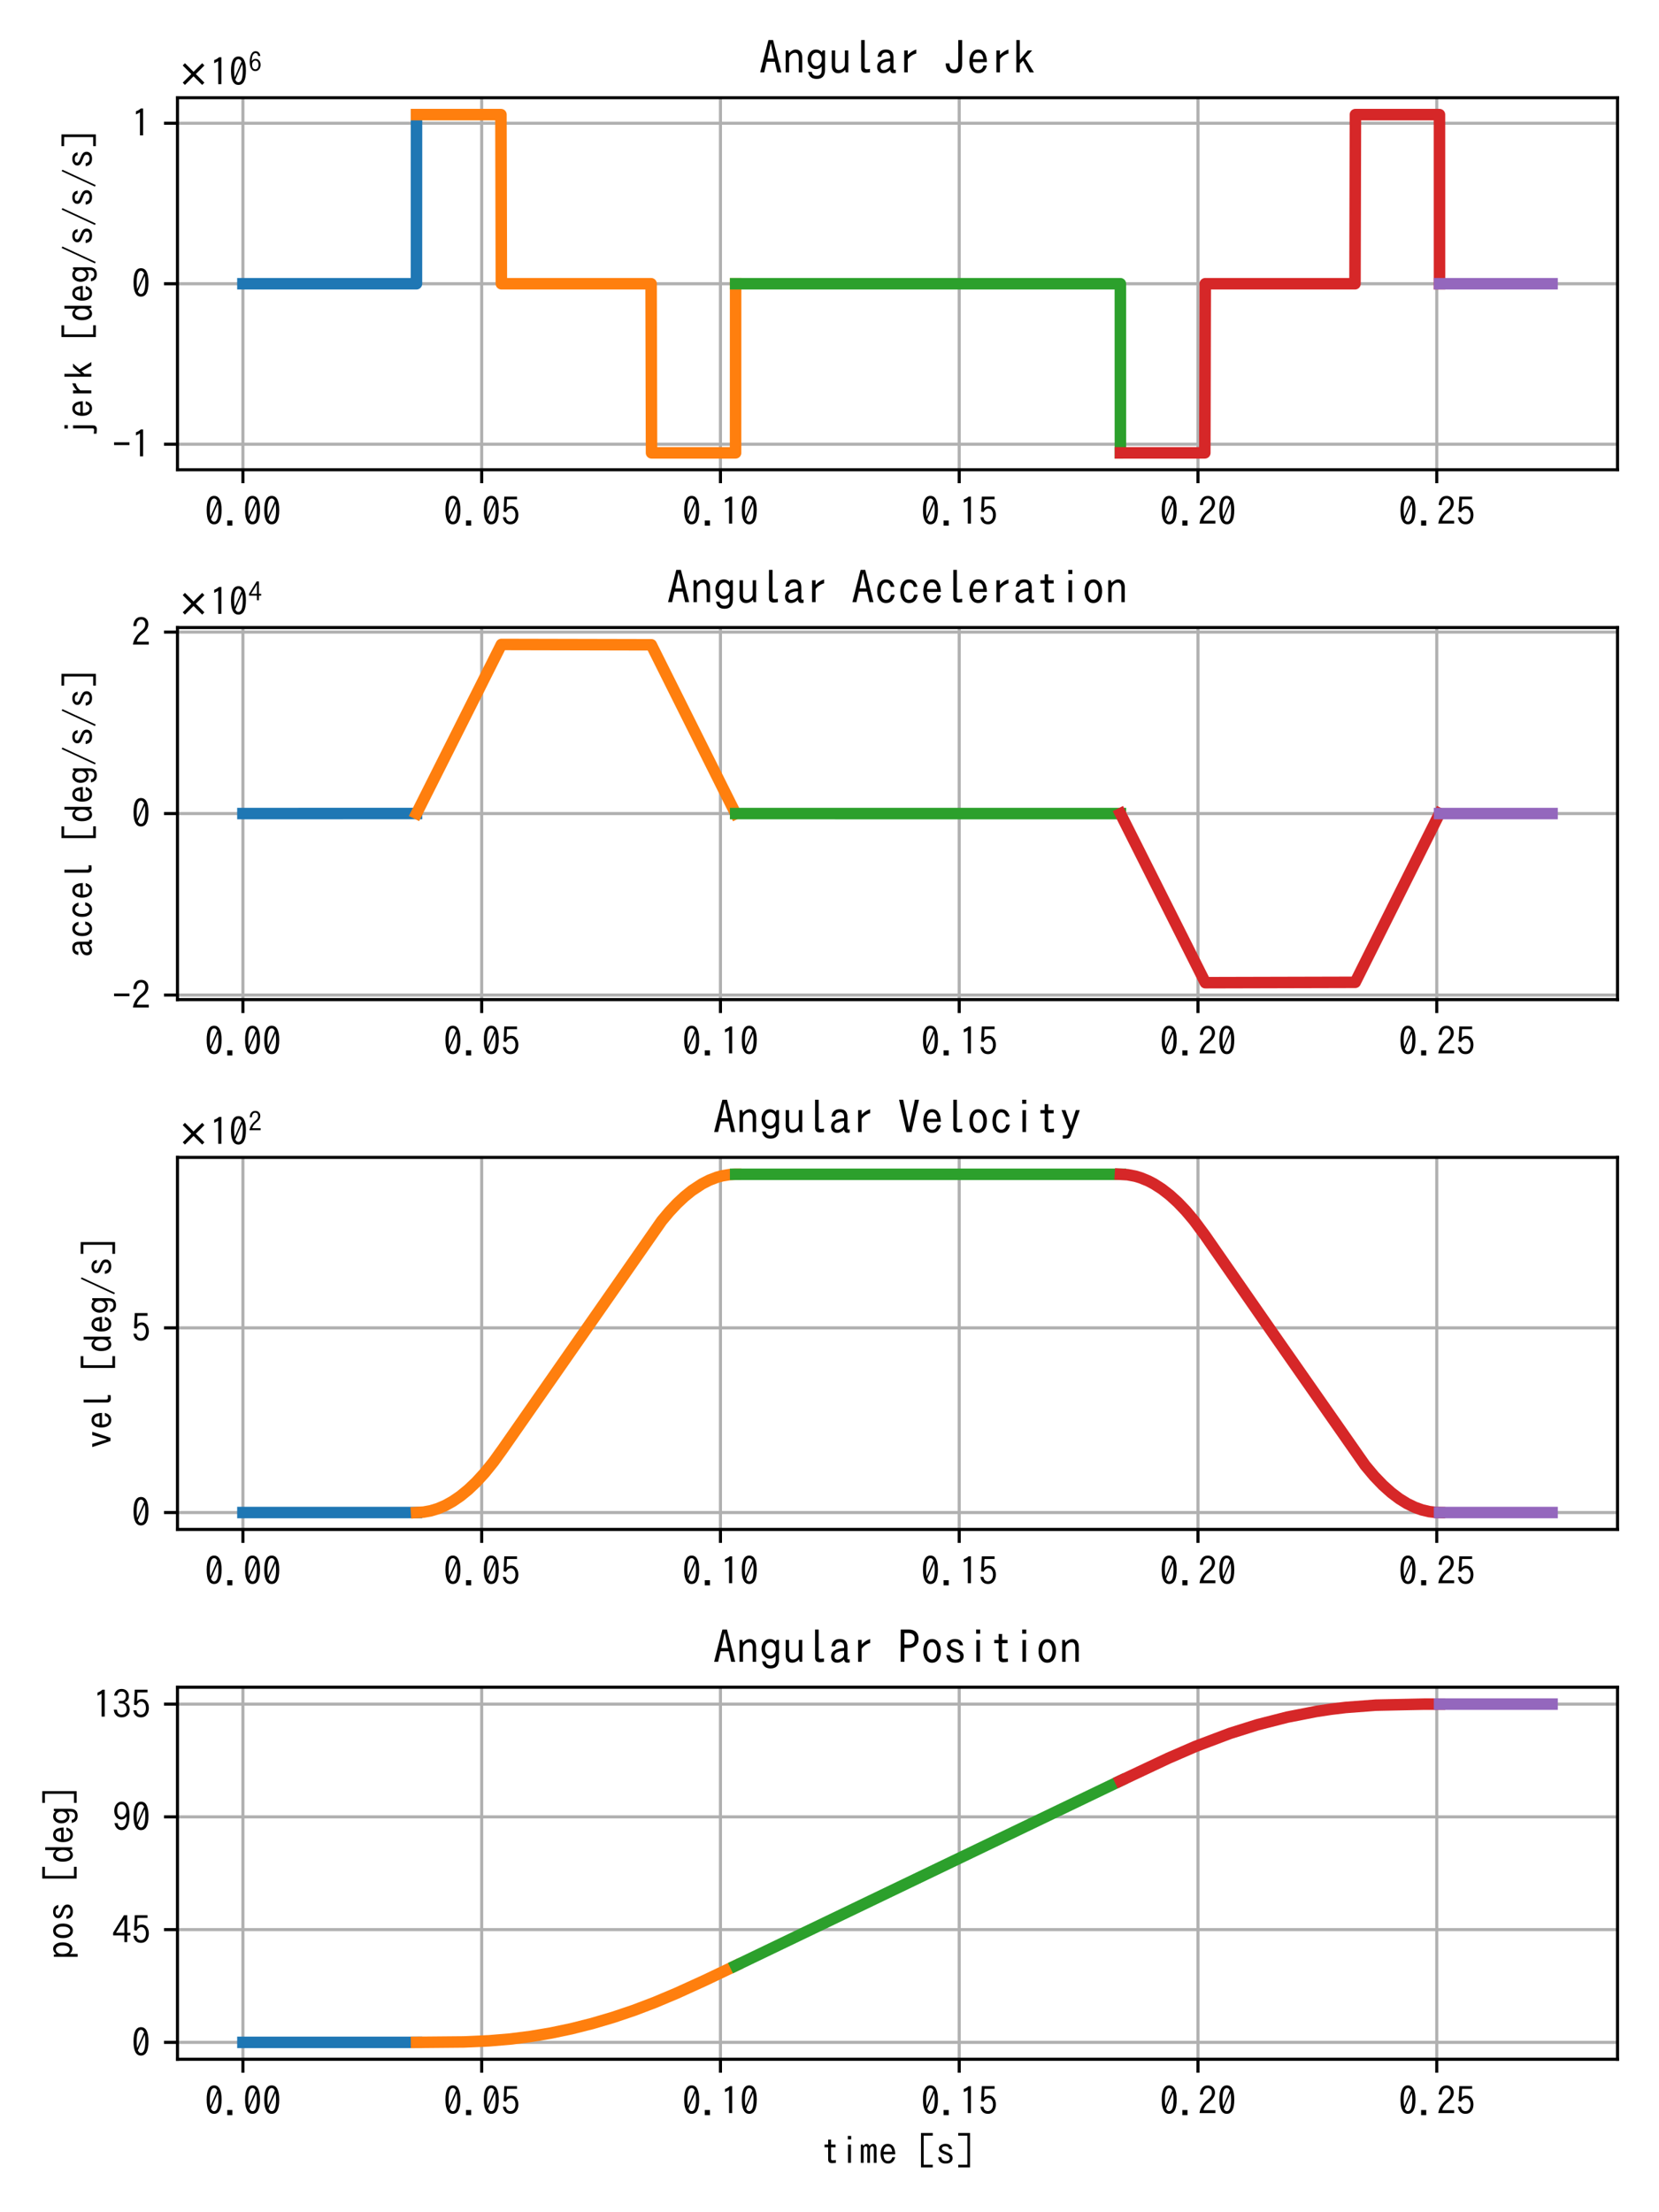 <?xml version="1.0" encoding="utf-8" standalone="no"?>
<!DOCTYPE svg PUBLIC "-//W3C//DTD SVG 1.1//EN"
  "http://www.w3.org/Graphics/SVG/1.1/DTD/svg11.dtd">
<!-- Created with matplotlib (https://matplotlib.org/) -->
<svg height="576pt" version="1.1" viewBox="0 0 432 576" width="432pt" xmlns="http://www.w3.org/2000/svg" xmlns:xlink="http://www.w3.org/1999/xlink">
 <defs>
  <style type="text/css">
*{stroke-linecap:butt;stroke-linejoin:round;}
  </style>
 </defs>
 <g id="figure_1">
  <g id="patch_1">
   <path d="M 0 576 
L 432 576 
L 432 0 
L 0 0 
z
" style="fill:#ffffff;"/>
  </g>
  <g id="axes_1">
   <g id="patch_2">
    <path d="M 46.212 122.314 
L 421.2 122.314 
L 421.2 25.44 
L 46.212 25.44 
z
" style="fill:#ffffff;"/>
   </g>
   <g id="matplotlib.axis_1">
    <g id="xtick_1">
     <g id="line2d_1">
      <path clip-path="url(#paecf281d5e)" d="M 63.257 122.314 
L 63.257 25.44 
" style="fill:none;stroke:#b0b0b0;stroke-linecap:square;stroke-width:0.8;"/>
     </g>
     <g id="line2d_2">
      <defs>
       <path d="M 0 0 
L 0 3.5 
" id="m13a1cd3476" style="stroke:#000000;stroke-width:0.8;"/>
      </defs>
      <g>
       <use style="stroke:#000000;stroke-width:0.8;" x="63.257" xlink:href="#m13a1cd3476" y="122.314"/>
      </g>
     </g>
     <g id="text_1">
      <!-- 0.00 -->
      <defs>
       <path d="M 25 77.094 
Q 44.438 77.094 44.438 40.094 
Q 44.438 3.078 25 3.078 
Q 5.609 3.078 5.609 40.094 
Q 5.609 77.094 25 77.094 
z
M 15.234 22.703 
L 33.109 63.484 
Q 30.281 70.219 24.906 70.219 
Q 13.812 70.219 13.812 40.094 
Q 13.812 29.828 15.234 22.703 
z
M 16.891 16.797 
Q 19.625 9.969 25 9.969 
Q 36.234 9.969 36.234 40.188 
Q 36.234 50.203 34.812 57.422 
z
" id="IPAGothic-48"/>
       <path d="M 9.188 12.984 
L 22.562 12.984 
L 22.562 -0.391 
L 9.188 -0.391 
z
" id="IPAGothic-46"/>
      </defs>
      <g transform="translate(53.257 136.824)scale(0.1 -0.1)">
       <use xlink:href="#IPAGothic-48"/>
       <use x="50" xlink:href="#IPAGothic-46"/>
       <use x="100" xlink:href="#IPAGothic-48"/>
       <use x="150" xlink:href="#IPAGothic-48"/>
      </g>
     </g>
    </g>
    <g id="xtick_2">
     <g id="line2d_3">
      <path clip-path="url(#paecf281d5e)" d="M 125.432 122.314 
L 125.432 25.44 
" style="fill:none;stroke:#b0b0b0;stroke-linecap:square;stroke-width:0.8;"/>
     </g>
     <g id="line2d_4">
      <g>
       <use style="stroke:#000000;stroke-width:0.8;" x="125.432" xlink:href="#m13a1cd3476" y="122.314"/>
      </g>
     </g>
     <g id="text_2">
      <!-- 0.05 -->
      <defs>
       <path d="M 8.844 75.094 
L 42.047 75.094 
L 42.047 68.109 
L 15.828 68.109 
L 14.75 45.125 
Q 19.672 50.781 27.156 50.781 
Q 35.156 50.781 40.438 44 
Q 45.453 37.453 45.453 27.688 
Q 45.453 19.344 42.141 13.188 
Q 36.578 3.078 24.859 3.078 
Q 8.406 3.078 5.125 21.484 
L 13.141 21.484 
Q 14.797 10.062 24.812 10.062 
Q 31.25 10.062 34.812 15.578 
Q 37.844 20.219 37.844 27.594 
Q 37.844 34.125 35.297 38.375 
Q 32.172 44.094 25.828 44.094 
Q 18.062 44.094 13.422 34.766 
L 7.125 36.078 
z
" id="IPAGothic-53"/>
      </defs>
      <g transform="translate(115.432 136.824)scale(0.1 -0.1)">
       <use xlink:href="#IPAGothic-48"/>
       <use x="50" xlink:href="#IPAGothic-46"/>
       <use x="100" xlink:href="#IPAGothic-48"/>
       <use x="150" xlink:href="#IPAGothic-53"/>
      </g>
     </g>
    </g>
    <g id="xtick_3">
     <g id="line2d_5">
      <path clip-path="url(#paecf281d5e)" d="M 187.607 122.314 
L 187.607 25.44 
" style="fill:none;stroke:#b0b0b0;stroke-linecap:square;stroke-width:0.8;"/>
     </g>
     <g id="line2d_6">
      <g>
       <use style="stroke:#000000;stroke-width:0.8;" x="187.607" xlink:href="#m13a1cd3476" y="122.314"/>
      </g>
     </g>
     <g id="text_3">
      <!-- 0.10 -->
      <defs>
       <path d="M 22.312 5.078 
L 22.312 64.891 
Q 18.562 62.359 11.812 59.516 
L 11.812 67.578 
Q 19.625 70.453 24.422 75.094 
L 30.516 75.094 
L 30.516 5.078 
z
" id="IPAGothic-49"/>
      </defs>
      <g transform="translate(177.607 136.824)scale(0.1 -0.1)">
       <use xlink:href="#IPAGothic-48"/>
       <use x="50" xlink:href="#IPAGothic-46"/>
       <use x="100" xlink:href="#IPAGothic-49"/>
       <use x="150" xlink:href="#IPAGothic-48"/>
      </g>
     </g>
    </g>
    <g id="xtick_4">
     <g id="line2d_7">
      <path clip-path="url(#paecf281d5e)" d="M 249.782 122.314 
L 249.782 25.44 
" style="fill:none;stroke:#b0b0b0;stroke-linecap:square;stroke-width:0.8;"/>
     </g>
     <g id="line2d_8">
      <g>
       <use style="stroke:#000000;stroke-width:0.8;" x="249.782" xlink:href="#m13a1cd3476" y="122.314"/>
      </g>
     </g>
     <g id="text_4">
      <!-- 0.15 -->
      <g transform="translate(239.782 136.824)scale(0.1 -0.1)">
       <use xlink:href="#IPAGothic-48"/>
       <use x="50" xlink:href="#IPAGothic-46"/>
       <use x="100" xlink:href="#IPAGothic-49"/>
       <use x="150" xlink:href="#IPAGothic-53"/>
      </g>
     </g>
    </g>
    <g id="xtick_5">
     <g id="line2d_9">
      <path clip-path="url(#paecf281d5e)" d="M 311.957 122.314 
L 311.957 25.44 
" style="fill:none;stroke:#b0b0b0;stroke-linecap:square;stroke-width:0.8;"/>
     </g>
     <g id="line2d_10">
      <g>
       <use style="stroke:#000000;stroke-width:0.8;" x="311.957" xlink:href="#m13a1cd3476" y="122.314"/>
      </g>
     </g>
     <g id="text_5">
      <!-- 0.20 -->
      <defs>
       <path d="M 45.312 5.078 
L 3.906 5.078 
Q 6.891 24.266 23.875 38.328 
Q 30.672 43.844 33.062 47.406 
Q 36.188 51.859 36.188 57.906 
Q 36.188 62.844 33.984 65.922 
Q 31.156 70.219 25.484 70.219 
Q 13.969 70.219 12.891 53.219 
L 5.031 53.219 
Q 5.609 63.375 9.812 69.188 
Q 15.328 77 25.688 77 
Q 32.906 77 37.891 72.797 
Q 44.188 67.391 44.188 58.016 
Q 44.188 44.922 29.391 33.688 
Q 16.75 24.078 14.203 12.5 
L 45.312 12.5 
z
" id="IPAGothic-50"/>
      </defs>
      <g transform="translate(301.957 136.824)scale(0.1 -0.1)">
       <use xlink:href="#IPAGothic-48"/>
       <use x="50" xlink:href="#IPAGothic-46"/>
       <use x="100" xlink:href="#IPAGothic-50"/>
       <use x="150" xlink:href="#IPAGothic-48"/>
      </g>
     </g>
    </g>
    <g id="xtick_6">
     <g id="line2d_11">
      <path clip-path="url(#paecf281d5e)" d="M 374.132 122.314 
L 374.132 25.44 
" style="fill:none;stroke:#b0b0b0;stroke-linecap:square;stroke-width:0.8;"/>
     </g>
     <g id="line2d_12">
      <g>
       <use style="stroke:#000000;stroke-width:0.8;" x="374.132" xlink:href="#m13a1cd3476" y="122.314"/>
      </g>
     </g>
     <g id="text_6">
      <!-- 0.25 -->
      <g transform="translate(364.132 136.824)scale(0.1 -0.1)">
       <use xlink:href="#IPAGothic-48"/>
       <use x="50" xlink:href="#IPAGothic-46"/>
       <use x="100" xlink:href="#IPAGothic-50"/>
       <use x="150" xlink:href="#IPAGothic-53"/>
      </g>
     </g>
    </g>
   </g>
   <g id="matplotlib.axis_2">
    <g id="ytick_1">
     <g id="line2d_13">
      <path clip-path="url(#paecf281d5e)" d="M 46.212 115.665 
L 421.2 115.665 
" style="fill:none;stroke:#b0b0b0;stroke-linecap:square;stroke-width:0.8;"/>
     </g>
     <g id="line2d_14">
      <defs>
       <path d="M 0 0 
L -3.5 0 
" id="mec5aec56b2" style="stroke:#000000;stroke-width:0.8;"/>
      </defs>
      <g>
       <use style="stroke:#000000;stroke-width:0.8;" x="46.212" xlink:href="#mec5aec56b2" y="115.665"/>
      </g>
     </g>
     <g id="text_7">
      <!-- $\mathdefault{−1}$ -->
      <defs>
       <path d="M 4.891 41.609 
L 45.062 41.609 
L 45.062 34.422 
L 4.891 34.422 
z
" id="IPAGothic-8722"/>
      </defs>
      <g transform="translate(29.212 119.42)scale(0.1 -0.1)">
       <use transform="translate(0 0.906)" xlink:href="#IPAGothic-8722"/>
       <use transform="translate(50 0.906)" xlink:href="#IPAGothic-49"/>
      </g>
     </g>
    </g>
    <g id="ytick_2">
     <g id="line2d_15">
      <path clip-path="url(#paecf281d5e)" d="M 46.212 73.877 
L 421.2 73.877 
" style="fill:none;stroke:#b0b0b0;stroke-linecap:square;stroke-width:0.8;"/>
     </g>
     <g id="line2d_16">
      <g>
       <use style="stroke:#000000;stroke-width:0.8;" x="46.212" xlink:href="#mec5aec56b2" y="73.877"/>
      </g>
     </g>
     <g id="text_8">
      <!-- $\mathdefault{0}$ -->
      <g transform="translate(34.212 77.632)scale(0.1 -0.1)">
       <use transform="translate(0 0.906)" xlink:href="#IPAGothic-48"/>
      </g>
     </g>
    </g>
    <g id="ytick_3">
     <g id="line2d_17">
      <path clip-path="url(#paecf281d5e)" d="M 46.212 32.089 
L 421.2 32.089 
" style="fill:none;stroke:#b0b0b0;stroke-linecap:square;stroke-width:0.8;"/>
     </g>
     <g id="line2d_18">
      <g>
       <use style="stroke:#000000;stroke-width:0.8;" x="46.212" xlink:href="#mec5aec56b2" y="32.089"/>
      </g>
     </g>
     <g id="text_9">
      <!-- $\mathdefault{1}$ -->
      <g transform="translate(34.212 35.844)scale(0.1 -0.1)">
       <use transform="translate(0 0.906)" xlink:href="#IPAGothic-49"/>
      </g>
     </g>
    </g>
    <g id="text_10">
     <!-- jerk [deg/s/s/s] -->
     <defs>
      <path d="M 23.047 75.094 
L 31.844 75.094 
L 31.844 66.109 
L 23.047 66.109 
z
M 23.484 52.594 
L 31.297 52.594 
L 31.297 1.172 
Q 31.297 -9.328 21.094 -9.328 
Q 17.094 -9.328 9.625 -8.5 
L 9.625 -1.125 
Q 14.062 -2.156 19.484 -2.156 
Q 23.484 -2.156 23.484 1.516 
z
" id="IPAGothic-106"/>
      <path d="M 44 19.828 
Q 39.656 3.125 25.094 3.125 
Q 16.062 3.125 10.797 10.641 
Q 6 17.531 6 28.812 
Q 6 39.594 10.5 46.484 
Q 15.766 54.5 25 54.5 
Q 43.016 54.5 44.188 27.297 
L 13.531 27.297 
Q 14.109 9.812 25.203 9.812 
Q 33.984 9.812 36.188 19.828 
z
M 36.188 33.688 
Q 34.578 47.797 25 47.797 
Q 15.766 47.797 13.812 33.688 
z
" id="IPAGothic-101"/>
      <path d="M 22.219 52.594 
L 22.219 42.578 
Q 30.859 51.703 40.719 54.5 
L 40.719 45.797 
Q 29.391 43.062 22.219 33.5 
L 22.219 5.078 
L 14.594 5.078 
L 14.594 52.594 
z
" id="IPAGothic-114"/>
      <path d="M 7.906 75.094 
L 15.328 75.094 
L 15.328 32.172 
L 32.812 52.594 
L 42.141 52.594 
L 27.047 35.688 
L 46.047 5.078 
L 36.719 5.078 
L 22.406 30.422 
L 15.328 22.797 
L 15.328 5.078 
L 7.906 5.078 
z
" id="IPAGothic-107"/>
      <path id="IPAGothic-32"/>
      <path d="M 11.188 82.812 
L 41.797 82.812 
L 41.797 75.828 
L 18.172 75.828 
L 18.172 0.203 
L 41.797 0.203 
L 41.797 -6.781 
L 11.188 -6.781 
z
" id="IPAGothic-91"/>
      <path d="M 35.156 75.094 
L 42.578 75.094 
L 42.578 5.078 
L 37.156 5.078 
L 35.25 11.281 
Q 30.172 3.078 21.969 3.078 
Q 14.406 3.078 9.766 10.406 
Q 5.078 17.531 5.078 29.391 
Q 5.078 39.109 8.594 45.797 
Q 13.234 54.5 21.875 54.5 
Q 29.047 54.5 35.156 47.219 
z
M 23.688 47.406 
Q 18.5 47.406 15.484 41.797 
Q 12.891 36.719 12.891 29.297 
Q 12.891 21.234 15.281 16.266 
Q 18.109 10.156 23.688 10.156 
Q 28.719 10.156 32.031 15.188 
Q 35.453 20.219 35.453 29.297 
Q 35.453 36.672 32.859 41.406 
Q 29.688 47.406 23.688 47.406 
z
" id="IPAGothic-100"/>
      <path d="M 42.781 52.594 
L 42.781 10.594 
Q 42.781 -9.281 24.516 -9.281 
Q 8.891 -9.281 6.203 6.109 
L 14.016 6.109 
Q 15.328 -2.594 24.703 -2.594 
Q 35.594 -2.594 35.594 10.016 
L 35.594 18.109 
Q 30.375 12.016 23 12.016 
Q 15.047 12.016 9.766 18.312 
Q 4.984 24.172 4.984 32.906 
Q 4.984 39.266 7.469 44.094 
Q 12.75 54.5 23.391 54.5 
Q 30.812 54.5 35.891 48.484 
L 37.594 52.594 
z
M 24.078 47.609 
Q 18.562 47.609 15.281 42.719 
Q 12.594 38.812 12.594 33.016 
Q 12.594 26.953 15.578 22.906 
Q 18.797 18.5 24.172 18.5 
Q 28.609 18.5 31.688 21.922 
Q 35.797 26.312 35.797 32.906 
Q 35.797 39.453 32.281 43.703 
Q 28.859 47.609 24.078 47.609 
z
" id="IPAGothic-103"/>
      <path d="M 42.969 82.172 
L 46.969 80.422 
L 6.891 -6.297 
L 2.875 -4.5 
z
" id="IPAGothic-47"/>
      <path d="M 13.922 19.828 
Q 15.234 9.812 25.594 9.812 
Q 35.984 9.812 35.984 17.141 
Q 35.984 20.656 33.594 22.609 
Q 31.062 24.703 24.516 27 
L 23.094 27.547 
Q 15.875 30.031 12.594 32.516 
Q 7.906 36.188 7.906 41.359 
Q 7.906 47.562 13.328 51.312 
Q 18.016 54.547 24.703 54.547 
Q 39.797 54.547 42.188 40.828 
L 34.422 40.828 
Q 33.203 48.141 24.609 48.141 
Q 15.438 48.141 15.438 41.656 
Q 15.438 37.406 27.734 33.062 
Q 34.672 30.609 37.703 28.422 
Q 43.609 24.219 43.609 17.328 
Q 43.609 10.641 38.328 6.734 
Q 33.344 3.125 25.391 3.125 
Q 7.953 3.125 6 19.828 
z
" id="IPAGothic-115"/>
      <path d="M 8.203 82.812 
L 38.812 82.812 
L 38.812 -6.781 
L 8.203 -6.781 
L 8.203 0.203 
L 31.844 0.203 
L 31.844 75.828 
L 8.203 75.828 
z
" id="IPAGothic-93"/>
     </defs>
     <g transform="translate(24.28 113.877)rotate(-90)scale(0.1 -0.1)">
      <use xlink:href="#IPAGothic-106"/>
      <use x="50" xlink:href="#IPAGothic-101"/>
      <use x="100" xlink:href="#IPAGothic-114"/>
      <use x="150" xlink:href="#IPAGothic-107"/>
      <use x="200" xlink:href="#IPAGothic-32"/>
      <use x="250" xlink:href="#IPAGothic-91"/>
      <use x="300" xlink:href="#IPAGothic-100"/>
      <use x="350" xlink:href="#IPAGothic-101"/>
      <use x="400" xlink:href="#IPAGothic-103"/>
      <use x="450" xlink:href="#IPAGothic-47"/>
      <use x="500" xlink:href="#IPAGothic-115"/>
      <use x="550" xlink:href="#IPAGothic-47"/>
      <use x="600" xlink:href="#IPAGothic-115"/>
      <use x="650" xlink:href="#IPAGothic-47"/>
      <use x="700" xlink:href="#IPAGothic-115"/>
      <use x="750" xlink:href="#IPAGothic-93"/>
     </g>
    </g>
    <g id="text_11">
     <!-- $\times\mathdefault{10^{6}}\mathdefault{}$ -->
     <defs>
      <path d="M 70.125 53.719 
L 47.797 31.297 
L 70.125 8.984 
L 64.312 3.078 
L 41.891 25.484 
L 19.484 3.078 
L 13.719 8.984 
L 35.984 31.297 
L 13.719 53.719 
L 19.484 59.625 
L 41.891 37.203 
L 64.312 59.625 
z
" id="DejaVuSans-215"/>
      <path d="M 36.281 59.516 
Q 34.766 70.125 26.766 70.125 
Q 19.828 70.125 16.062 61.719 
Q 12.547 53.859 12.406 40.438 
Q 18.109 48.734 26.953 48.734 
Q 34.281 48.734 39.359 43.312 
Q 45.359 37.016 45.359 26.703 
Q 45.359 18.109 41.266 11.719 
Q 35.688 3.125 25.594 3.125 
Q 16.406 3.125 10.891 11.531 
Q 4.984 20.75 4.984 37.109 
Q 4.984 54.5 10.156 65.188 
Q 16.062 77.094 26.656 77.094 
Q 41.156 77.094 44.484 59.516 
z
M 25.688 42.234 
Q 19.875 42.234 16.359 36.922 
Q 13.672 32.719 13.672 26.422 
Q 13.672 20.75 15.578 16.797 
Q 18.891 10.016 25.781 10.016 
Q 31.297 10.016 34.672 14.984 
Q 37.641 19.391 37.641 26.516 
Q 37.641 33.016 35.062 37.109 
Q 31.891 42.234 25.688 42.234 
z
" id="IPAGothic-54"/>
     </defs>
     <g transform="translate(46.212 22.44)scale(0.1 -0.1)">
      <use transform="translate(0 0.219)" xlink:href="#DejaVuSans-215"/>
      <use transform="translate(83.789 0.219)" xlink:href="#IPAGothic-49"/>
      <use transform="translate(133.789 0.219)" xlink:href="#IPAGothic-48"/>
      <use transform="translate(184.709 37.034)scale(0.7)" xlink:href="#IPAGothic-54"/>
     </g>
    </g>
   </g>
   <g id="line2d_19">
    <path clip-path="url(#paecf281d5e)" d="M 63.257 73.877 
L 108.446 73.877 
L 108.458 29.843 
L 108.458 29.843 
" style="fill:none;stroke:#1f77b4;stroke-linecap:square;stroke-width:3;"/>
   </g>
   <g id="line2d_20">
    <path clip-path="url(#paecf281d5e)" d="M 108.471 29.843 
L 130.441 29.843 
L 130.553 73.877 
L 169.543 73.877 
L 169.655 117.911 
L 191.538 117.911 
L 191.55 73.877 
L 191.55 73.877 
" style="fill:none;stroke:#ff7f0e;stroke-linecap:square;stroke-width:3;"/>
   </g>
   <g id="line2d_21">
    <path clip-path="url(#paecf281d5e)" d="M 191.563 73.877 
L 291.738 73.877 
L 291.75 117.911 
L 291.75 117.911 
" style="fill:none;stroke:#2ca02c;stroke-linecap:square;stroke-width:3;"/>
   </g>
   <g id="line2d_22">
    <path clip-path="url(#paecf281d5e)" d="M 291.763 117.911 
L 313.733 117.911 
L 313.845 73.877 
L 352.836 73.877 
L 352.948 29.843 
L 374.831 29.843 
L 374.843 73.877 
L 374.843 73.877 
" style="fill:none;stroke:#d62728;stroke-linecap:square;stroke-width:3;"/>
   </g>
   <g id="line2d_23">
    <path clip-path="url(#paecf281d5e)" d="M 374.856 73.877 
L 404.155 73.877 
L 404.155 73.877 
" style="fill:none;stroke:#9467bd;stroke-linecap:square;stroke-width:3;"/>
   </g>
   <g id="patch_3">
    <path d="M 46.212 122.314 
L 46.212 25.44 
" style="fill:none;stroke:#000000;stroke-linecap:square;stroke-linejoin:miter;stroke-width:0.8;"/>
   </g>
   <g id="patch_4">
    <path d="M 421.2 122.314 
L 421.2 25.44 
" style="fill:none;stroke:#000000;stroke-linecap:square;stroke-linejoin:miter;stroke-width:0.8;"/>
   </g>
   <g id="patch_5">
    <path d="M 46.212 122.314 
L 421.2 122.314 
" style="fill:none;stroke:#000000;stroke-linecap:square;stroke-linejoin:miter;stroke-width:0.8;"/>
   </g>
   <g id="patch_6">
    <path d="M 46.212 25.44 
L 421.2 25.44 
" style="fill:none;stroke:#000000;stroke-linecap:square;stroke-linejoin:miter;stroke-width:0.8;"/>
   </g>
   <g id="text_12">
    <!-- Angular Jerk -->
    <defs>
     <path d="M 20.016 75.094 
L 29.984 75.094 
L 47.906 5.078 
L 39.203 5.078 
L 33.891 27.938 
L 16.109 27.938 
L 10.797 5.078 
L 2.094 5.078 
z
M 25 68.016 
L 17.672 34.906 
L 32.281 34.906 
z
" id="IPAGothic-65"/>
     <path d="M 13.234 52.594 
L 14.359 46.484 
Q 21.875 54.5 29.203 54.5 
Q 37.359 54.5 41.109 47.312 
Q 43.219 43.266 43.219 37.5 
L 43.219 5.078 
L 35.797 5.078 
L 35.797 35.297 
Q 35.797 47.406 28.031 47.406 
Q 22.75 47.406 18.844 43.609 
Q 14.75 39.5 14.75 34.188 
L 14.75 5.078 
L 7.328 5.078 
L 7.328 52.594 
z
" id="IPAGothic-110"/>
     <path d="M 7.328 52.594 
L 14.75 52.594 
L 14.75 20.359 
Q 14.75 10.062 22.906 10.062 
Q 28.172 10.062 32.172 13.969 
Q 35.797 17.438 35.797 23.094 
L 35.797 52.594 
L 43.219 52.594 
L 43.219 5.078 
L 37.703 5.078 
L 36.375 10.688 
Q 29.828 3.078 21.234 3.078 
Q 13.766 3.078 10.016 8.797 
Q 7.328 12.984 7.328 19.578 
z
" id="IPAGothic-117"/>
     <path d="M 28.906 16.016 
Q 28.906 11.719 33.016 11.719 
Q 36.375 11.719 40.375 12.5 
L 40.375 5.031 
Q 34.469 4.203 31.688 4.203 
Q 21.094 4.203 21.094 14.594 
L 21.094 75.094 
L 28.906 75.094 
z
" id="IPAGothic-108"/>
     <path d="M 6.938 38.719 
Q 8.891 54.547 25.047 54.547 
Q 41.312 54.547 41.312 37.109 
L 41.312 13.234 
Q 41.312 10.406 43.891 10.406 
Q 44.781 10.406 46.297 10.75 
L 46.297 3.719 
Q 44.281 3.219 41.5 3.219 
Q 34.906 3.219 34.031 10.594 
Q 27.25 3.219 19.141 3.219 
Q 13.812 3.219 10.406 6 
Q 5.906 9.625 5.906 16.703 
Q 5.906 33.156 34.125 35.109 
L 34.125 37.109 
Q 34.125 47.859 25.047 47.859 
Q 15.672 47.859 14.938 38.719 
z
M 34.125 28.812 
Q 13.234 27.781 13.234 17.094 
Q 13.234 9.906 20.312 9.906 
Q 25.141 9.906 29.734 13.625 
Q 34.125 17.094 34.125 22.219 
z
" id="IPAGothic-97"/>
     <path d="M 31.891 75.094 
L 40.281 75.094 
L 40.281 23.188 
Q 40.281 3.125 22.906 3.125 
Q 5.469 3.125 4.391 24.422 
L 12.891 24.422 
Q 13.031 10.938 22.906 10.938 
Q 31.891 10.938 31.891 22.797 
z
" id="IPAGothic-74"/>
    </defs>
    <g transform="translate(197.706 19.44)scale(0.12 -0.12)">
     <use xlink:href="#IPAGothic-65"/>
     <use x="50" xlink:href="#IPAGothic-110"/>
     <use x="100" xlink:href="#IPAGothic-103"/>
     <use x="150" xlink:href="#IPAGothic-117"/>
     <use x="200" xlink:href="#IPAGothic-108"/>
     <use x="250" xlink:href="#IPAGothic-97"/>
     <use x="300" xlink:href="#IPAGothic-114"/>
     <use x="350" xlink:href="#IPAGothic-32"/>
     <use x="400" xlink:href="#IPAGothic-74"/>
     <use x="450" xlink:href="#IPAGothic-101"/>
     <use x="500" xlink:href="#IPAGothic-114"/>
     <use x="550" xlink:href="#IPAGothic-107"/>
    </g>
   </g>
  </g>
  <g id="axes_2">
   <g id="patch_7">
    <path d="M 46.212 260.269 
L 421.2 260.269 
L 421.2 163.394 
L 46.212 163.394 
z
" style="fill:#ffffff;"/>
   </g>
   <g id="matplotlib.axis_3">
    <g id="xtick_7">
     <g id="line2d_24">
      <path clip-path="url(#pf35a29f2a5)" d="M 63.257 260.269 
L 63.257 163.394 
" style="fill:none;stroke:#b0b0b0;stroke-linecap:square;stroke-width:0.8;"/>
     </g>
     <g id="line2d_25">
      <g>
       <use style="stroke:#000000;stroke-width:0.8;" x="63.257" xlink:href="#m13a1cd3476" y="260.269"/>
      </g>
     </g>
     <g id="text_13">
      <!-- 0.00 -->
      <g transform="translate(53.257 274.778)scale(0.1 -0.1)">
       <use xlink:href="#IPAGothic-48"/>
       <use x="50" xlink:href="#IPAGothic-46"/>
       <use x="100" xlink:href="#IPAGothic-48"/>
       <use x="150" xlink:href="#IPAGothic-48"/>
      </g>
     </g>
    </g>
    <g id="xtick_8">
     <g id="line2d_26">
      <path clip-path="url(#pf35a29f2a5)" d="M 125.432 260.269 
L 125.432 163.394 
" style="fill:none;stroke:#b0b0b0;stroke-linecap:square;stroke-width:0.8;"/>
     </g>
     <g id="line2d_27">
      <g>
       <use style="stroke:#000000;stroke-width:0.8;" x="125.432" xlink:href="#m13a1cd3476" y="260.269"/>
      </g>
     </g>
     <g id="text_14">
      <!-- 0.05 -->
      <g transform="translate(115.432 274.778)scale(0.1 -0.1)">
       <use xlink:href="#IPAGothic-48"/>
       <use x="50" xlink:href="#IPAGothic-46"/>
       <use x="100" xlink:href="#IPAGothic-48"/>
       <use x="150" xlink:href="#IPAGothic-53"/>
      </g>
     </g>
    </g>
    <g id="xtick_9">
     <g id="line2d_28">
      <path clip-path="url(#pf35a29f2a5)" d="M 187.607 260.269 
L 187.607 163.394 
" style="fill:none;stroke:#b0b0b0;stroke-linecap:square;stroke-width:0.8;"/>
     </g>
     <g id="line2d_29">
      <g>
       <use style="stroke:#000000;stroke-width:0.8;" x="187.607" xlink:href="#m13a1cd3476" y="260.269"/>
      </g>
     </g>
     <g id="text_15">
      <!-- 0.10 -->
      <g transform="translate(177.607 274.778)scale(0.1 -0.1)">
       <use xlink:href="#IPAGothic-48"/>
       <use x="50" xlink:href="#IPAGothic-46"/>
       <use x="100" xlink:href="#IPAGothic-49"/>
       <use x="150" xlink:href="#IPAGothic-48"/>
      </g>
     </g>
    </g>
    <g id="xtick_10">
     <g id="line2d_30">
      <path clip-path="url(#pf35a29f2a5)" d="M 249.782 260.269 
L 249.782 163.394 
" style="fill:none;stroke:#b0b0b0;stroke-linecap:square;stroke-width:0.8;"/>
     </g>
     <g id="line2d_31">
      <g>
       <use style="stroke:#000000;stroke-width:0.8;" x="249.782" xlink:href="#m13a1cd3476" y="260.269"/>
      </g>
     </g>
     <g id="text_16">
      <!-- 0.15 -->
      <g transform="translate(239.782 274.778)scale(0.1 -0.1)">
       <use xlink:href="#IPAGothic-48"/>
       <use x="50" xlink:href="#IPAGothic-46"/>
       <use x="100" xlink:href="#IPAGothic-49"/>
       <use x="150" xlink:href="#IPAGothic-53"/>
      </g>
     </g>
    </g>
    <g id="xtick_11">
     <g id="line2d_32">
      <path clip-path="url(#pf35a29f2a5)" d="M 311.957 260.269 
L 311.957 163.394 
" style="fill:none;stroke:#b0b0b0;stroke-linecap:square;stroke-width:0.8;"/>
     </g>
     <g id="line2d_33">
      <g>
       <use style="stroke:#000000;stroke-width:0.8;" x="311.957" xlink:href="#m13a1cd3476" y="260.269"/>
      </g>
     </g>
     <g id="text_17">
      <!-- 0.20 -->
      <g transform="translate(301.957 274.778)scale(0.1 -0.1)">
       <use xlink:href="#IPAGothic-48"/>
       <use x="50" xlink:href="#IPAGothic-46"/>
       <use x="100" xlink:href="#IPAGothic-50"/>
       <use x="150" xlink:href="#IPAGothic-48"/>
      </g>
     </g>
    </g>
    <g id="xtick_12">
     <g id="line2d_34">
      <path clip-path="url(#pf35a29f2a5)" d="M 374.132 260.269 
L 374.132 163.394 
" style="fill:none;stroke:#b0b0b0;stroke-linecap:square;stroke-width:0.8;"/>
     </g>
     <g id="line2d_35">
      <g>
       <use style="stroke:#000000;stroke-width:0.8;" x="374.132" xlink:href="#m13a1cd3476" y="260.269"/>
      </g>
     </g>
     <g id="text_18">
      <!-- 0.25 -->
      <g transform="translate(364.132 274.778)scale(0.1 -0.1)">
       <use xlink:href="#IPAGothic-48"/>
       <use x="50" xlink:href="#IPAGothic-46"/>
       <use x="100" xlink:href="#IPAGothic-50"/>
       <use x="150" xlink:href="#IPAGothic-53"/>
      </g>
     </g>
    </g>
   </g>
   <g id="matplotlib.axis_4">
    <g id="ytick_4">
     <g id="line2d_36">
      <path clip-path="url(#pf35a29f2a5)" d="M 46.212 259.08 
L 421.2 259.08 
" style="fill:none;stroke:#b0b0b0;stroke-linecap:square;stroke-width:0.8;"/>
     </g>
     <g id="line2d_37">
      <g>
       <use style="stroke:#000000;stroke-width:0.8;" x="46.212" xlink:href="#mec5aec56b2" y="259.08"/>
      </g>
     </g>
     <g id="text_19">
      <!-- $\mathdefault{−2}$ -->
      <g transform="translate(29.212 262.835)scale(0.1 -0.1)">
       <use xlink:href="#IPAGothic-8722"/>
       <use transform="translate(50 0)" xlink:href="#IPAGothic-50"/>
      </g>
     </g>
    </g>
    <g id="ytick_5">
     <g id="line2d_38">
      <path clip-path="url(#pf35a29f2a5)" d="M 46.212 211.832 
L 421.2 211.832 
" style="fill:none;stroke:#b0b0b0;stroke-linecap:square;stroke-width:0.8;"/>
     </g>
     <g id="line2d_39">
      <g>
       <use style="stroke:#000000;stroke-width:0.8;" x="46.212" xlink:href="#mec5aec56b2" y="211.832"/>
      </g>
     </g>
     <g id="text_20">
      <!-- $\mathdefault{0}$ -->
      <g transform="translate(34.212 215.586)scale(0.1 -0.1)">
       <use transform="translate(0 0.906)" xlink:href="#IPAGothic-48"/>
      </g>
     </g>
    </g>
    <g id="ytick_6">
     <g id="line2d_40">
      <path clip-path="url(#pf35a29f2a5)" d="M 46.212 164.583 
L 421.2 164.583 
" style="fill:none;stroke:#b0b0b0;stroke-linecap:square;stroke-width:0.8;"/>
     </g>
     <g id="line2d_41">
      <g>
       <use style="stroke:#000000;stroke-width:0.8;" x="46.212" xlink:href="#mec5aec56b2" y="164.583"/>
      </g>
     </g>
     <g id="text_21">
      <!-- $\mathdefault{2}$ -->
      <g transform="translate(34.212 168.338)scale(0.1 -0.1)">
       <use xlink:href="#IPAGothic-50"/>
      </g>
     </g>
    </g>
    <g id="text_22">
     <!-- accel [deg/s/s] -->
     <defs>
      <path d="M 44 21 
Q 40.094 3.078 25.094 3.078 
Q 16.062 3.078 10.797 10.594 
Q 6 17.484 6 28.812 
Q 6 39.594 10.5 46.484 
Q 15.766 54.5 25 54.5 
Q 39.312 54.5 43.219 38.281 
L 35.203 38.281 
Q 33.109 47.516 25.094 47.516 
Q 20.016 47.516 17.047 42.828 
Q 13.812 37.797 13.812 28.812 
Q 13.812 21.391 16.016 16.656 
Q 19 10.062 25.094 10.062 
Q 33.984 10.062 35.891 21 
z
" id="IPAGothic-99"/>
     </defs>
     <g transform="translate(24.284 249.332)rotate(-90)scale(0.1 -0.1)">
      <use xlink:href="#IPAGothic-97"/>
      <use x="50" xlink:href="#IPAGothic-99"/>
      <use x="100" xlink:href="#IPAGothic-99"/>
      <use x="150" xlink:href="#IPAGothic-101"/>
      <use x="200" xlink:href="#IPAGothic-108"/>
      <use x="250" xlink:href="#IPAGothic-32"/>
      <use x="300" xlink:href="#IPAGothic-91"/>
      <use x="350" xlink:href="#IPAGothic-100"/>
      <use x="400" xlink:href="#IPAGothic-101"/>
      <use x="450" xlink:href="#IPAGothic-103"/>
      <use x="500" xlink:href="#IPAGothic-47"/>
      <use x="550" xlink:href="#IPAGothic-115"/>
      <use x="600" xlink:href="#IPAGothic-47"/>
      <use x="650" xlink:href="#IPAGothic-115"/>
      <use x="700" xlink:href="#IPAGothic-93"/>
     </g>
    </g>
    <g id="text_23">
     <!-- $\times\mathdefault{10^{4}}\mathdefault{}$ -->
     <defs>
      <path d="M 30.719 75.094 
L 39.203 75.094 
L 39.203 29.203 
L 47.516 29.203 
L 47.516 22.406 
L 39.203 22.406 
L 39.203 5.078 
L 31.781 5.078 
L 31.781 22.406 
L 2.484 22.406 
L 2.484 29.391 
z
M 31.781 64.203 
L 10.016 29.203 
L 31.781 29.203 
z
" id="IPAGothic-52"/>
     </defs>
     <g transform="translate(46.212 160.394)scale(0.1 -0.1)">
      <use transform="translate(0 0.619)" xlink:href="#DejaVuSans-215"/>
      <use transform="translate(83.789 0.619)" xlink:href="#IPAGothic-49"/>
      <use transform="translate(133.789 0.619)" xlink:href="#IPAGothic-48"/>
      <use transform="translate(184.709 37.434)scale(0.7)" xlink:href="#IPAGothic-52"/>
     </g>
    </g>
   </g>
   <g id="line2d_42">
    <path clip-path="url(#pf35a29f2a5)" d="M 63.257 211.832 
L 108.458 211.814 
L 108.458 211.814 
" style="fill:none;stroke:#1f77b4;stroke-linecap:square;stroke-width:3;"/>
   </g>
   <g id="line2d_43">
    <path clip-path="url(#pf35a29f2a5)" d="M 108.471 211.789 
L 130.565 167.798 
L 169.593 167.886 
L 191.55 211.832 
L 191.55 211.832 
" style="fill:none;stroke:#ff7f0e;stroke-linecap:square;stroke-width:3;"/>
   </g>
   <g id="line2d_44">
    <path clip-path="url(#pf35a29f2a5)" d="M 191.563 211.832 
L 291.75 211.837 
L 291.75 211.837 
" style="fill:none;stroke:#2ca02c;stroke-linecap:square;stroke-width:3;"/>
   </g>
   <g id="line2d_45">
    <path clip-path="url(#pf35a29f2a5)" d="M 291.763 211.862 
L 313.87 255.865 
L 352.898 255.764 
L 374.843 211.832 
L 374.843 211.832 
" style="fill:none;stroke:#d62728;stroke-linecap:square;stroke-width:3;"/>
   </g>
   <g id="line2d_46">
    <path clip-path="url(#pf35a29f2a5)" d="M 374.856 211.832 
L 404.155 211.832 
L 404.155 211.832 
" style="fill:none;stroke:#9467bd;stroke-linecap:square;stroke-width:3;"/>
   </g>
   <g id="patch_8">
    <path d="M 46.212 260.269 
L 46.212 163.394 
" style="fill:none;stroke:#000000;stroke-linecap:square;stroke-linejoin:miter;stroke-width:0.8;"/>
   </g>
   <g id="patch_9">
    <path d="M 421.2 260.269 
L 421.2 163.394 
" style="fill:none;stroke:#000000;stroke-linecap:square;stroke-linejoin:miter;stroke-width:0.8;"/>
   </g>
   <g id="patch_10">
    <path d="M 46.212 260.269 
L 421.2 260.269 
" style="fill:none;stroke:#000000;stroke-linecap:square;stroke-linejoin:miter;stroke-width:0.8;"/>
   </g>
   <g id="patch_11">
    <path d="M 46.212 163.394 
L 421.2 163.394 
" style="fill:none;stroke:#000000;stroke-linecap:square;stroke-linejoin:miter;stroke-width:0.8;"/>
   </g>
   <g id="text_24">
    <!-- Angular Acceleration -->
    <defs>
     <path d="M 19.438 65.484 
L 27.047 65.484 
L 27.047 52.594 
L 38.812 52.594 
L 38.812 45.406 
L 27.047 45.406 
L 27.047 15.141 
Q 27.047 11.719 30.859 11.719 
Q 35.5 11.719 39.5 12.5 
L 39.5 5.031 
Q 33.594 4.203 29.344 4.203 
Q 19.438 4.203 19.438 14.109 
L 19.438 45.406 
L 10.016 45.406 
L 10.016 52.594 
L 19.438 52.594 
z
" id="IPAGothic-116"/>
     <path d="M 20.609 75.094 
L 29.391 75.094 
L 29.391 66.109 
L 20.609 66.109 
z
M 21.094 52.594 
L 28.906 52.594 
L 28.906 5.078 
L 21.094 5.078 
z
" id="IPAGothic-105"/>
     <path d="M 25.094 54.5 
Q 34.281 54.5 39.5 46.391 
Q 44 39.656 44 28.812 
Q 44 20.656 41.312 14.5 
Q 36.328 3.078 24.906 3.078 
Q 16.062 3.078 10.797 10.594 
Q 6 17.484 6 28.812 
Q 6 41.016 11.531 48 
Q 16.797 54.5 25.094 54.5 
z
M 24.906 47.516 
Q 19.531 47.516 16.5 41.891 
Q 13.812 36.969 13.812 28.812 
Q 13.812 21.297 16.016 16.547 
Q 19.047 10.062 25 10.062 
Q 30.469 10.062 33.5 15.672 
Q 36.188 20.609 36.188 28.719 
Q 36.188 37.156 33.406 42 
Q 30.422 47.516 24.906 47.516 
z
" id="IPAGothic-111"/>
    </defs>
    <g transform="translate(173.706 157.394)scale(0.12 -0.12)">
     <use xlink:href="#IPAGothic-65"/>
     <use x="50" xlink:href="#IPAGothic-110"/>
     <use x="100" xlink:href="#IPAGothic-103"/>
     <use x="150" xlink:href="#IPAGothic-117"/>
     <use x="200" xlink:href="#IPAGothic-108"/>
     <use x="250" xlink:href="#IPAGothic-97"/>
     <use x="300" xlink:href="#IPAGothic-114"/>
     <use x="350" xlink:href="#IPAGothic-32"/>
     <use x="400" xlink:href="#IPAGothic-65"/>
     <use x="450" xlink:href="#IPAGothic-99"/>
     <use x="500" xlink:href="#IPAGothic-99"/>
     <use x="550" xlink:href="#IPAGothic-101"/>
     <use x="600" xlink:href="#IPAGothic-108"/>
     <use x="650" xlink:href="#IPAGothic-101"/>
     <use x="700" xlink:href="#IPAGothic-114"/>
     <use x="750" xlink:href="#IPAGothic-97"/>
     <use x="800" xlink:href="#IPAGothic-116"/>
     <use x="850" xlink:href="#IPAGothic-105"/>
     <use x="900" xlink:href="#IPAGothic-111"/>
     <use x="950" xlink:href="#IPAGothic-110"/>
    </g>
   </g>
  </g>
  <g id="axes_3">
   <g id="patch_12">
    <path d="M 46.212 398.223 
L 421.2 398.223 
L 421.2 301.349 
L 46.212 301.349 
z
" style="fill:#ffffff;"/>
   </g>
   <g id="matplotlib.axis_5">
    <g id="xtick_13">
     <g id="line2d_47">
      <path clip-path="url(#pc39843d3fa)" d="M 63.257 398.223 
L 63.257 301.349 
" style="fill:none;stroke:#b0b0b0;stroke-linecap:square;stroke-width:0.8;"/>
     </g>
     <g id="line2d_48">
      <g>
       <use style="stroke:#000000;stroke-width:0.8;" x="63.257" xlink:href="#m13a1cd3476" y="398.223"/>
      </g>
     </g>
     <g id="text_25">
      <!-- 0.00 -->
      <g transform="translate(53.257 412.733)scale(0.1 -0.1)">
       <use xlink:href="#IPAGothic-48"/>
       <use x="50" xlink:href="#IPAGothic-46"/>
       <use x="100" xlink:href="#IPAGothic-48"/>
       <use x="150" xlink:href="#IPAGothic-48"/>
      </g>
     </g>
    </g>
    <g id="xtick_14">
     <g id="line2d_49">
      <path clip-path="url(#pc39843d3fa)" d="M 125.432 398.223 
L 125.432 301.349 
" style="fill:none;stroke:#b0b0b0;stroke-linecap:square;stroke-width:0.8;"/>
     </g>
     <g id="line2d_50">
      <g>
       <use style="stroke:#000000;stroke-width:0.8;" x="125.432" xlink:href="#m13a1cd3476" y="398.223"/>
      </g>
     </g>
     <g id="text_26">
      <!-- 0.05 -->
      <g transform="translate(115.432 412.733)scale(0.1 -0.1)">
       <use xlink:href="#IPAGothic-48"/>
       <use x="50" xlink:href="#IPAGothic-46"/>
       <use x="100" xlink:href="#IPAGothic-48"/>
       <use x="150" xlink:href="#IPAGothic-53"/>
      </g>
     </g>
    </g>
    <g id="xtick_15">
     <g id="line2d_51">
      <path clip-path="url(#pc39843d3fa)" d="M 187.607 398.223 
L 187.607 301.349 
" style="fill:none;stroke:#b0b0b0;stroke-linecap:square;stroke-width:0.8;"/>
     </g>
     <g id="line2d_52">
      <g>
       <use style="stroke:#000000;stroke-width:0.8;" x="187.607" xlink:href="#m13a1cd3476" y="398.223"/>
      </g>
     </g>
     <g id="text_27">
      <!-- 0.10 -->
      <g transform="translate(177.607 412.733)scale(0.1 -0.1)">
       <use xlink:href="#IPAGothic-48"/>
       <use x="50" xlink:href="#IPAGothic-46"/>
       <use x="100" xlink:href="#IPAGothic-49"/>
       <use x="150" xlink:href="#IPAGothic-48"/>
      </g>
     </g>
    </g>
    <g id="xtick_16">
     <g id="line2d_53">
      <path clip-path="url(#pc39843d3fa)" d="M 249.782 398.223 
L 249.782 301.349 
" style="fill:none;stroke:#b0b0b0;stroke-linecap:square;stroke-width:0.8;"/>
     </g>
     <g id="line2d_54">
      <g>
       <use style="stroke:#000000;stroke-width:0.8;" x="249.782" xlink:href="#m13a1cd3476" y="398.223"/>
      </g>
     </g>
     <g id="text_28">
      <!-- 0.15 -->
      <g transform="translate(239.782 412.733)scale(0.1 -0.1)">
       <use xlink:href="#IPAGothic-48"/>
       <use x="50" xlink:href="#IPAGothic-46"/>
       <use x="100" xlink:href="#IPAGothic-49"/>
       <use x="150" xlink:href="#IPAGothic-53"/>
      </g>
     </g>
    </g>
    <g id="xtick_17">
     <g id="line2d_55">
      <path clip-path="url(#pc39843d3fa)" d="M 311.957 398.223 
L 311.957 301.349 
" style="fill:none;stroke:#b0b0b0;stroke-linecap:square;stroke-width:0.8;"/>
     </g>
     <g id="line2d_56">
      <g>
       <use style="stroke:#000000;stroke-width:0.8;" x="311.957" xlink:href="#m13a1cd3476" y="398.223"/>
      </g>
     </g>
     <g id="text_29">
      <!-- 0.20 -->
      <g transform="translate(301.957 412.733)scale(0.1 -0.1)">
       <use xlink:href="#IPAGothic-48"/>
       <use x="50" xlink:href="#IPAGothic-46"/>
       <use x="100" xlink:href="#IPAGothic-50"/>
       <use x="150" xlink:href="#IPAGothic-48"/>
      </g>
     </g>
    </g>
    <g id="xtick_18">
     <g id="line2d_57">
      <path clip-path="url(#pc39843d3fa)" d="M 374.132 398.223 
L 374.132 301.349 
" style="fill:none;stroke:#b0b0b0;stroke-linecap:square;stroke-width:0.8;"/>
     </g>
     <g id="line2d_58">
      <g>
       <use style="stroke:#000000;stroke-width:0.8;" x="374.132" xlink:href="#m13a1cd3476" y="398.223"/>
      </g>
     </g>
     <g id="text_30">
      <!-- 0.25 -->
      <g transform="translate(364.132 412.733)scale(0.1 -0.1)">
       <use xlink:href="#IPAGothic-48"/>
       <use x="50" xlink:href="#IPAGothic-46"/>
       <use x="100" xlink:href="#IPAGothic-50"/>
       <use x="150" xlink:href="#IPAGothic-53"/>
      </g>
     </g>
    </g>
   </g>
   <g id="matplotlib.axis_6">
    <g id="ytick_7">
     <g id="line2d_59">
      <path clip-path="url(#pc39843d3fa)" d="M 46.212 393.82 
L 421.2 393.82 
" style="fill:none;stroke:#b0b0b0;stroke-linecap:square;stroke-width:0.8;"/>
     </g>
     <g id="line2d_60">
      <g>
       <use style="stroke:#000000;stroke-width:0.8;" x="46.212" xlink:href="#mec5aec56b2" y="393.82"/>
      </g>
     </g>
     <g id="text_31">
      <!-- $\mathdefault{0}$ -->
      <g transform="translate(34.212 397.574)scale(0.1 -0.1)">
       <use transform="translate(0 0.906)" xlink:href="#IPAGothic-48"/>
      </g>
     </g>
    </g>
    <g id="ytick_8">
     <g id="line2d_61">
      <path clip-path="url(#pc39843d3fa)" d="M 46.212 345.739 
L 421.2 345.739 
" style="fill:none;stroke:#b0b0b0;stroke-linecap:square;stroke-width:0.8;"/>
     </g>
     <g id="line2d_62">
      <g>
       <use style="stroke:#000000;stroke-width:0.8;" x="46.212" xlink:href="#mec5aec56b2" y="345.739"/>
      </g>
     </g>
     <g id="text_32">
      <!-- $\mathdefault{5}$ -->
      <g transform="translate(34.212 349.494)scale(0.1 -0.1)">
       <use transform="translate(0 0.906)" xlink:href="#IPAGothic-53"/>
      </g>
     </g>
    </g>
    <g id="text_33">
     <!-- vel [deg/s] -->
     <defs>
      <path d="M 5.078 52.594 
L 13.484 52.594 
L 25 14.203 
L 36.469 52.594 
L 44.875 52.594 
L 29.109 5.078 
L 20.906 5.078 
z
" id="IPAGothic-118"/>
     </defs>
     <g transform="translate(29.284 377.286)rotate(-90)scale(0.1 -0.1)">
      <use xlink:href="#IPAGothic-118"/>
      <use x="50" xlink:href="#IPAGothic-101"/>
      <use x="100" xlink:href="#IPAGothic-108"/>
      <use x="150" xlink:href="#IPAGothic-32"/>
      <use x="200" xlink:href="#IPAGothic-91"/>
      <use x="250" xlink:href="#IPAGothic-100"/>
      <use x="300" xlink:href="#IPAGothic-101"/>
      <use x="350" xlink:href="#IPAGothic-103"/>
      <use x="400" xlink:href="#IPAGothic-47"/>
      <use x="450" xlink:href="#IPAGothic-115"/>
      <use x="500" xlink:href="#IPAGothic-93"/>
     </g>
    </g>
    <g id="text_34">
     <!-- $\times\mathdefault{10^{2}}\mathdefault{}$ -->
     <g transform="translate(46.212 298.349)scale(0.1 -0.1)">
      <use transform="translate(0 0.284)" xlink:href="#DejaVuSans-215"/>
      <use transform="translate(83.789 0.284)" xlink:href="#IPAGothic-49"/>
      <use transform="translate(133.789 0.284)" xlink:href="#IPAGothic-48"/>
      <use transform="translate(184.709 37.1)scale(0.7)" xlink:href="#IPAGothic-50"/>
     </g>
    </g>
   </g>
   <g id="line2d_63">
    <path clip-path="url(#pc39843d3fa)" d="M 63.257 393.82 
L 108.458 393.82 
L 108.458 393.82 
" style="fill:none;stroke:#1f77b4;stroke-linecap:square;stroke-width:3;"/>
   </g>
   <g id="line2d_64">
    <path clip-path="url(#pc39843d3fa)" d="M 108.471 393.82 
L 110.311 393.706 
L 112.164 393.368 
L 114.029 392.8 
L 115.931 391.986 
L 117.87 390.912 
L 119.86 389.554 
L 121.911 387.882 
L 124.025 385.871 
L 126.188 383.51 
L 128.513 380.63 
L 130.95 377.24 
L 172.316 317.867 
L 174.305 315.49 
L 176.257 313.409 
L 178.21 311.579 
L 180.149 310.007 
L 182.835 308.238 
L 184.725 307.276 
L 186.701 306.521 
L 188.106 306.139 
L 190.021 305.828 
L 191.426 305.752 
L 191.55 305.752 
L 191.55 305.752 
" style="fill:none;stroke:#ff7f0e;stroke-linecap:square;stroke-width:3;"/>
   </g>
   <g id="line2d_65">
    <path clip-path="url(#pc39843d3fa)" d="M 191.563 305.752 
L 291.75 305.752 
L 291.75 305.752 
" style="fill:none;stroke:#2ca02c;stroke-linecap:square;stroke-width:3;"/>
   </g>
   <g id="line2d_66">
    <path clip-path="url(#pc39843d3fa)" d="M 291.763 305.752 
L 293.591 305.863 
L 295.63 306.246 
L 297.06 306.676 
L 299.05 307.499 
L 300.505 308.264 
L 302.505 309.544 
L 304.607 311.17 
L 306.696 313.073 
L 308.797 315.275 
L 310.898 317.767 
L 313.745 321.607 
L 321.914 333.381 
L 331.388 347.037 
L 355.472 381.524 
L 357.846 384.354 
L 360.122 386.719 
L 362.273 388.642 
L 364.374 390.228 
L 366.401 391.484 
L 368.377 392.45 
L 370.292 393.141 
L 372.17 393.586 
L 374.023 393.798 
L 374.843 393.82 
L 374.843 393.82 
" style="fill:none;stroke:#d62728;stroke-linecap:square;stroke-width:3;"/>
   </g>
   <g id="line2d_67">
    <path clip-path="url(#pc39843d3fa)" d="M 374.856 393.82 
L 404.155 393.82 
L 404.155 393.82 
" style="fill:none;stroke:#9467bd;stroke-linecap:square;stroke-width:3;"/>
   </g>
   <g id="patch_13">
    <path d="M 46.212 398.223 
L 46.212 301.349 
" style="fill:none;stroke:#000000;stroke-linecap:square;stroke-linejoin:miter;stroke-width:0.8;"/>
   </g>
   <g id="patch_14">
    <path d="M 421.2 398.223 
L 421.2 301.349 
" style="fill:none;stroke:#000000;stroke-linecap:square;stroke-linejoin:miter;stroke-width:0.8;"/>
   </g>
   <g id="patch_15">
    <path d="M 46.212 398.223 
L 421.2 398.223 
" style="fill:none;stroke:#000000;stroke-linecap:square;stroke-linejoin:miter;stroke-width:0.8;"/>
   </g>
   <g id="patch_16">
    <path d="M 46.212 301.349 
L 421.2 301.349 
" style="fill:none;stroke:#000000;stroke-linecap:square;stroke-linejoin:miter;stroke-width:0.8;"/>
   </g>
   <g id="text_35">
    <!-- Angular Velocity -->
    <defs>
     <path d="M 3.422 75.094 
L 12.312 75.094 
L 25 14.844 
L 37.703 75.094 
L 46.625 75.094 
L 30.328 5.078 
L 19.734 5.078 
z
" id="IPAGothic-86"/>
     <path d="M 5.906 52.594 
L 14.5 52.594 
L 26.422 18.797 
L 36.922 52.594 
L 45.609 52.594 
L 25.984 -2.297 
Q 24.359 -7.078 20.406 -8.594 
Q 18.562 -9.328 8.594 -9.328 
L 8.594 -2.094 
L 12.891 -2.094 
Q 14.406 -2.094 15.094 -2.094 
Q 18.453 -2.094 19.484 0.594 
L 22.703 9.281 
z
" id="IPAGothic-121"/>
    </defs>
    <g transform="translate(185.706 295.349)scale(0.12 -0.12)">
     <use xlink:href="#IPAGothic-65"/>
     <use x="50" xlink:href="#IPAGothic-110"/>
     <use x="100" xlink:href="#IPAGothic-103"/>
     <use x="150" xlink:href="#IPAGothic-117"/>
     <use x="200" xlink:href="#IPAGothic-108"/>
     <use x="250" xlink:href="#IPAGothic-97"/>
     <use x="300" xlink:href="#IPAGothic-114"/>
     <use x="350" xlink:href="#IPAGothic-32"/>
     <use x="400" xlink:href="#IPAGothic-86"/>
     <use x="450" xlink:href="#IPAGothic-101"/>
     <use x="500" xlink:href="#IPAGothic-108"/>
     <use x="550" xlink:href="#IPAGothic-111"/>
     <use x="600" xlink:href="#IPAGothic-99"/>
     <use x="650" xlink:href="#IPAGothic-105"/>
     <use x="700" xlink:href="#IPAGothic-116"/>
     <use x="750" xlink:href="#IPAGothic-121"/>
    </g>
   </g>
  </g>
  <g id="axes_4">
   <g id="patch_17">
    <path d="M 46.212 536.178 
L 421.2 536.178 
L 421.2 439.303 
L 46.212 439.303 
z
" style="fill:#ffffff;"/>
   </g>
   <g id="matplotlib.axis_7">
    <g id="xtick_19">
     <g id="line2d_68">
      <path clip-path="url(#pff7b982fbb)" d="M 63.257 536.178 
L 63.257 439.303 
" style="fill:none;stroke:#b0b0b0;stroke-linecap:square;stroke-width:0.8;"/>
     </g>
     <g id="line2d_69">
      <g>
       <use style="stroke:#000000;stroke-width:0.8;" x="63.257" xlink:href="#m13a1cd3476" y="536.178"/>
      </g>
     </g>
     <g id="text_36">
      <!-- 0.00 -->
      <g transform="translate(53.257 550.687)scale(0.1 -0.1)">
       <use xlink:href="#IPAGothic-48"/>
       <use x="50" xlink:href="#IPAGothic-46"/>
       <use x="100" xlink:href="#IPAGothic-48"/>
       <use x="150" xlink:href="#IPAGothic-48"/>
      </g>
     </g>
    </g>
    <g id="xtick_20">
     <g id="line2d_70">
      <path clip-path="url(#pff7b982fbb)" d="M 125.432 536.178 
L 125.432 439.303 
" style="fill:none;stroke:#b0b0b0;stroke-linecap:square;stroke-width:0.8;"/>
     </g>
     <g id="line2d_71">
      <g>
       <use style="stroke:#000000;stroke-width:0.8;" x="125.432" xlink:href="#m13a1cd3476" y="536.178"/>
      </g>
     </g>
     <g id="text_37">
      <!-- 0.05 -->
      <g transform="translate(115.432 550.687)scale(0.1 -0.1)">
       <use xlink:href="#IPAGothic-48"/>
       <use x="50" xlink:href="#IPAGothic-46"/>
       <use x="100" xlink:href="#IPAGothic-48"/>
       <use x="150" xlink:href="#IPAGothic-53"/>
      </g>
     </g>
    </g>
    <g id="xtick_21">
     <g id="line2d_72">
      <path clip-path="url(#pff7b982fbb)" d="M 187.607 536.178 
L 187.607 439.303 
" style="fill:none;stroke:#b0b0b0;stroke-linecap:square;stroke-width:0.8;"/>
     </g>
     <g id="line2d_73">
      <g>
       <use style="stroke:#000000;stroke-width:0.8;" x="187.607" xlink:href="#m13a1cd3476" y="536.178"/>
      </g>
     </g>
     <g id="text_38">
      <!-- 0.10 -->
      <g transform="translate(177.607 550.687)scale(0.1 -0.1)">
       <use xlink:href="#IPAGothic-48"/>
       <use x="50" xlink:href="#IPAGothic-46"/>
       <use x="100" xlink:href="#IPAGothic-49"/>
       <use x="150" xlink:href="#IPAGothic-48"/>
      </g>
     </g>
    </g>
    <g id="xtick_22">
     <g id="line2d_74">
      <path clip-path="url(#pff7b982fbb)" d="M 249.782 536.178 
L 249.782 439.303 
" style="fill:none;stroke:#b0b0b0;stroke-linecap:square;stroke-width:0.8;"/>
     </g>
     <g id="line2d_75">
      <g>
       <use style="stroke:#000000;stroke-width:0.8;" x="249.782" xlink:href="#m13a1cd3476" y="536.178"/>
      </g>
     </g>
     <g id="text_39">
      <!-- 0.15 -->
      <g transform="translate(239.782 550.687)scale(0.1 -0.1)">
       <use xlink:href="#IPAGothic-48"/>
       <use x="50" xlink:href="#IPAGothic-46"/>
       <use x="100" xlink:href="#IPAGothic-49"/>
       <use x="150" xlink:href="#IPAGothic-53"/>
      </g>
     </g>
    </g>
    <g id="xtick_23">
     <g id="line2d_76">
      <path clip-path="url(#pff7b982fbb)" d="M 311.957 536.178 
L 311.957 439.303 
" style="fill:none;stroke:#b0b0b0;stroke-linecap:square;stroke-width:0.8;"/>
     </g>
     <g id="line2d_77">
      <g>
       <use style="stroke:#000000;stroke-width:0.8;" x="311.957" xlink:href="#m13a1cd3476" y="536.178"/>
      </g>
     </g>
     <g id="text_40">
      <!-- 0.20 -->
      <g transform="translate(301.957 550.687)scale(0.1 -0.1)">
       <use xlink:href="#IPAGothic-48"/>
       <use x="50" xlink:href="#IPAGothic-46"/>
       <use x="100" xlink:href="#IPAGothic-50"/>
       <use x="150" xlink:href="#IPAGothic-48"/>
      </g>
     </g>
    </g>
    <g id="xtick_24">
     <g id="line2d_78">
      <path clip-path="url(#pff7b982fbb)" d="M 374.132 536.178 
L 374.132 439.303 
" style="fill:none;stroke:#b0b0b0;stroke-linecap:square;stroke-width:0.8;"/>
     </g>
     <g id="line2d_79">
      <g>
       <use style="stroke:#000000;stroke-width:0.8;" x="374.132" xlink:href="#m13a1cd3476" y="536.178"/>
      </g>
     </g>
     <g id="text_41">
      <!-- 0.25 -->
      <g transform="translate(364.132 550.687)scale(0.1 -0.1)">
       <use xlink:href="#IPAGothic-48"/>
       <use x="50" xlink:href="#IPAGothic-46"/>
       <use x="100" xlink:href="#IPAGothic-50"/>
       <use x="150" xlink:href="#IPAGothic-53"/>
      </g>
     </g>
    </g>
    <g id="text_42">
     <!-- time [s] -->
     <defs>
      <path d="M 9.859 52.594 
L 10.984 48.875 
Q 15.234 54.5 19.875 54.5 
Q 24.516 54.5 27.047 48.875 
Q 31.5 54.5 36.812 54.5 
Q 45.406 54.5 45.406 42.484 
L 45.406 5.078 
L 38.234 5.078 
L 38.234 41.109 
Q 38.234 48.094 34.719 48.094 
Q 31.547 48.094 29.594 44.578 
Q 28.469 42.391 28.469 39.797 
L 28.469 5.078 
L 21.484 5.078 
L 21.484 41.219 
Q 21.484 48.094 17.875 48.094 
Q 11.766 48.094 11.766 39.891 
L 11.766 5.078 
L 4.594 5.078 
L 4.594 52.594 
z
" id="IPAGothic-109"/>
     </defs>
     <g transform="translate(213.706 563.646)scale(0.1 -0.1)">
      <use xlink:href="#IPAGothic-116"/>
      <use x="50" xlink:href="#IPAGothic-105"/>
      <use x="100" xlink:href="#IPAGothic-109"/>
      <use x="150" xlink:href="#IPAGothic-101"/>
      <use x="200" xlink:href="#IPAGothic-32"/>
      <use x="250" xlink:href="#IPAGothic-91"/>
      <use x="300" xlink:href="#IPAGothic-115"/>
      <use x="350" xlink:href="#IPAGothic-93"/>
     </g>
    </g>
   </g>
   <g id="matplotlib.axis_8">
    <g id="ytick_9">
     <g id="line2d_80">
      <path clip-path="url(#pff7b982fbb)" d="M 46.212 531.774 
L 421.2 531.774 
" style="fill:none;stroke:#b0b0b0;stroke-linecap:square;stroke-width:0.8;"/>
     </g>
     <g id="line2d_81">
      <g>
       <use style="stroke:#000000;stroke-width:0.8;" x="46.212" xlink:href="#mec5aec56b2" y="531.774"/>
      </g>
     </g>
     <g id="text_43">
      <!-- 0 -->
      <g transform="translate(34.212 535.529)scale(0.1 -0.1)">
       <use xlink:href="#IPAGothic-48"/>
      </g>
     </g>
    </g>
    <g id="ytick_10">
     <g id="line2d_82">
      <path clip-path="url(#pff7b982fbb)" d="M 46.212 502.418 
L 421.2 502.418 
" style="fill:none;stroke:#b0b0b0;stroke-linecap:square;stroke-width:0.8;"/>
     </g>
     <g id="line2d_83">
      <g>
       <use style="stroke:#000000;stroke-width:0.8;" x="46.212" xlink:href="#mec5aec56b2" y="502.418"/>
      </g>
     </g>
     <g id="text_44">
      <!-- 45 -->
      <g transform="translate(29.212 506.173)scale(0.1 -0.1)">
       <use xlink:href="#IPAGothic-52"/>
       <use x="50" xlink:href="#IPAGothic-53"/>
      </g>
     </g>
    </g>
    <g id="ytick_11">
     <g id="line2d_84">
      <path clip-path="url(#pff7b982fbb)" d="M 46.212 473.062 
L 421.2 473.062 
" style="fill:none;stroke:#b0b0b0;stroke-linecap:square;stroke-width:0.8;"/>
     </g>
     <g id="line2d_85">
      <g>
       <use style="stroke:#000000;stroke-width:0.8;" x="46.212" xlink:href="#mec5aec56b2" y="473.062"/>
      </g>
     </g>
     <g id="text_45">
      <!-- 90 -->
      <defs>
       <path d="M 14.203 21.297 
Q 15.438 10.406 24.516 10.406 
Q 37.984 10.406 37.844 39.062 
Q 32.234 30.812 23.734 30.812 
Q 13.422 30.812 8.297 40.438 
Q 5.422 46.047 5.422 53.422 
Q 5.422 62.797 10.5 69.672 
Q 15.969 77.094 24.516 77.094 
Q 45.125 77.094 45.125 42.281 
Q 45.125 3.078 24.609 3.078 
Q 15.234 3.078 9.812 11.188 
Q 7.031 15.375 6 21.297 
z
M 24.859 70.219 
Q 13.031 70.219 13.031 53.609 
Q 13.031 47.469 15.141 43.406 
Q 18.266 37.406 24.859 37.406 
Q 29.047 37.406 32.328 41.109 
Q 36.531 45.906 36.531 53.609 
Q 36.531 61.328 33.203 65.828 
Q 30.031 70.219 24.859 70.219 
z
" id="IPAGothic-57"/>
      </defs>
      <g transform="translate(29.212 476.817)scale(0.1 -0.1)">
       <use xlink:href="#IPAGothic-57"/>
       <use x="50" xlink:href="#IPAGothic-48"/>
      </g>
     </g>
    </g>
    <g id="ytick_12">
     <g id="line2d_86">
      <path clip-path="url(#pff7b982fbb)" d="M 46.212 443.706 
L 421.2 443.706 
" style="fill:none;stroke:#b0b0b0;stroke-linecap:square;stroke-width:0.8;"/>
     </g>
     <g id="line2d_87">
      <g>
       <use style="stroke:#000000;stroke-width:0.8;" x="46.212" xlink:href="#mec5aec56b2" y="443.706"/>
      </g>
     </g>
     <g id="text_46">
      <!-- 135 -->
      <defs>
       <path d="M 17.391 45.797 
L 22.359 45.797 
Q 28.766 45.797 31.156 47.609 
Q 35.641 51.078 35.641 58.016 
Q 35.641 70.312 24.469 70.312 
Q 15.188 70.312 13.094 59.812 
L 5.172 59.812 
Q 6.25 66.406 9.766 70.703 
Q 15.141 77.094 24.469 77.094 
Q 32.281 77.094 37.359 72.609 
Q 43.359 67.328 43.359 58.297 
Q 43.359 46.141 32.469 42.391 
Q 45.609 37.312 45.609 23.875 
Q 45.609 15.281 40.719 9.766 
Q 34.859 3.078 24.609 3.078 
Q 14.984 3.078 9.281 9.672 
Q 5.078 14.5 4.203 23 
L 12.406 23 
Q 13.422 9.969 24.609 9.969 
Q 29.781 9.969 33.297 12.891 
Q 37.703 16.656 37.703 23.875 
Q 37.703 39.406 22.359 39.406 
L 17.391 39.406 
z
" id="IPAGothic-51"/>
      </defs>
      <g transform="translate(24.212 447.461)scale(0.1 -0.1)">
       <use xlink:href="#IPAGothic-49"/>
       <use x="50" xlink:href="#IPAGothic-51"/>
       <use x="100" xlink:href="#IPAGothic-53"/>
      </g>
     </g>
    </g>
    <g id="text_47">
     <!-- pos [deg] -->
     <defs>
      <path d="M 12.938 52.594 
L 14.156 46.297 
Q 20.844 54.5 28.031 54.5 
Q 35.359 54.5 40.047 48 
Q 45.016 41.016 45.016 29.938 
Q 45.016 19.578 41.016 12.641 
Q 36.281 4.438 27.938 4.438 
Q 20.703 4.438 14.844 11.031 
L 14.844 -9.281 
L 7.422 -9.281 
L 7.422 52.594 
z
M 26.312 47.406 
Q 21.438 47.406 18.016 42.531 
Q 14.547 37.5 14.547 29.828 
Q 14.547 22.859 16.938 18.219 
Q 20.219 11.625 26.422 11.625 
Q 31.344 11.625 34.234 16.312 
Q 37.109 21.391 37.109 29.828 
Q 37.109 37.547 34.422 42.234 
Q 31.453 47.406 26.312 47.406 
z
" id="IPAGothic-112"/>
     </defs>
     <g transform="translate(19.284 510.24)rotate(-90)scale(0.1 -0.1)">
      <use xlink:href="#IPAGothic-112"/>
      <use x="50" xlink:href="#IPAGothic-111"/>
      <use x="100" xlink:href="#IPAGothic-115"/>
      <use x="150" xlink:href="#IPAGothic-32"/>
      <use x="200" xlink:href="#IPAGothic-91"/>
      <use x="250" xlink:href="#IPAGothic-100"/>
      <use x="300" xlink:href="#IPAGothic-101"/>
      <use x="350" xlink:href="#IPAGothic-103"/>
      <use x="400" xlink:href="#IPAGothic-93"/>
     </g>
    </g>
   </g>
   <g id="line2d_88">
    <path clip-path="url(#pff7b982fbb)" d="M 63.257 531.774 
L 108.458 531.774 
L 108.458 531.774 
" style="fill:none;stroke:#1f77b4;stroke-linecap:square;stroke-width:3;"/>
   </g>
   <g id="line2d_89">
    <path clip-path="url(#pff7b982fbb)" d="M 108.471 531.774 
L 120.755 531.663 
L 127.307 531.375 
L 132.828 530.912 
L 138.149 530.24 
L 143.483 529.344 
L 148.842 528.218 
L 154.226 526.86 
L 159.634 525.266 
L 165.018 523.451 
L 170.414 521.403 
L 176.183 518.977 
L 183.556 515.62 
L 191.55 511.809 
L 191.55 511.809 
" style="fill:none;stroke:#ff7f0e;stroke-linecap:square;stroke-width:3;"/>
   </g>
   <g id="line2d_90">
    <path clip-path="url(#pff7b982fbb)" d="M 191.563 511.803 
L 291.75 463.667 
L 291.75 463.667 
" style="fill:none;stroke:#2ca02c;stroke-linecap:square;stroke-width:3;"/>
   </g>
   <g id="line2d_91">
    <path clip-path="url(#pff7b982fbb)" d="M 291.763 463.661 
L 304.271 457.769 
L 311.333 454.706 
L 320.31 451.317 
L 327.447 449.074 
L 335.206 447.09 
L 342.777 445.61 
L 346.582 445.037 
L 350.386 444.577 
L 358.269 443.977 
L 370.852 443.71 
L 374.843 443.707 
L 374.843 443.707 
" style="fill:none;stroke:#d62728;stroke-linecap:square;stroke-width:3;"/>
   </g>
   <g id="line2d_92">
    <path clip-path="url(#pff7b982fbb)" d="M 374.856 443.707 
L 404.155 443.707 
L 404.155 443.707 
" style="fill:none;stroke:#9467bd;stroke-linecap:square;stroke-width:3;"/>
   </g>
   <g id="patch_18">
    <path d="M 46.212 536.178 
L 46.212 439.303 
" style="fill:none;stroke:#000000;stroke-linecap:square;stroke-linejoin:miter;stroke-width:0.8;"/>
   </g>
   <g id="patch_19">
    <path d="M 421.2 536.178 
L 421.2 439.303 
" style="fill:none;stroke:#000000;stroke-linecap:square;stroke-linejoin:miter;stroke-width:0.8;"/>
   </g>
   <g id="patch_20">
    <path d="M 46.212 536.178 
L 421.2 536.178 
" style="fill:none;stroke:#000000;stroke-linecap:square;stroke-linejoin:miter;stroke-width:0.8;"/>
   </g>
   <g id="patch_21">
    <path d="M 46.212 439.303 
L 421.2 439.303 
" style="fill:none;stroke:#000000;stroke-linecap:square;stroke-linejoin:miter;stroke-width:0.8;"/>
   </g>
   <g id="text_48">
    <!-- Angular Position -->
    <defs>
     <path d="M 6.984 75.094 
L 24.516 75.094 
Q 33.156 75.094 38.531 71.094 
Q 45.609 65.625 45.609 55.375 
Q 45.609 43.016 35.594 37.641 
Q 30.859 35.062 24.703 35.062 
L 14.984 35.062 
L 14.984 5.078 
L 6.984 5.078 
z
M 14.984 67.484 
L 14.984 42.672 
L 23.875 42.672 
Q 37.406 42.672 37.406 55.281 
Q 37.406 62.641 31.391 65.766 
Q 28.172 67.484 23.875 67.484 
z
" id="IPAGothic-80"/>
    </defs>
    <g transform="translate(185.706 433.303)scale(0.12 -0.12)">
     <use xlink:href="#IPAGothic-65"/>
     <use x="50" xlink:href="#IPAGothic-110"/>
     <use x="100" xlink:href="#IPAGothic-103"/>
     <use x="150" xlink:href="#IPAGothic-117"/>
     <use x="200" xlink:href="#IPAGothic-108"/>
     <use x="250" xlink:href="#IPAGothic-97"/>
     <use x="300" xlink:href="#IPAGothic-114"/>
     <use x="350" xlink:href="#IPAGothic-32"/>
     <use x="400" xlink:href="#IPAGothic-80"/>
     <use x="450" xlink:href="#IPAGothic-111"/>
     <use x="500" xlink:href="#IPAGothic-115"/>
     <use x="550" xlink:href="#IPAGothic-105"/>
     <use x="600" xlink:href="#IPAGothic-116"/>
     <use x="650" xlink:href="#IPAGothic-105"/>
     <use x="700" xlink:href="#IPAGothic-111"/>
     <use x="750" xlink:href="#IPAGothic-110"/>
    </g>
   </g>
  </g>
 </g>
 <defs>
  <clipPath id="paecf281d5e">
   <rect height="96.874" width="374.988" x="46.212" y="25.44"/>
  </clipPath>
  <clipPath id="pf35a29f2a5">
   <rect height="96.874" width="374.988" x="46.212" y="163.394"/>
  </clipPath>
  <clipPath id="pc39843d3fa">
   <rect height="96.874" width="374.988" x="46.212" y="301.349"/>
  </clipPath>
  <clipPath id="pff7b982fbb">
   <rect height="96.874" width="374.988" x="46.212" y="439.303"/>
  </clipPath>
 </defs>
</svg>
